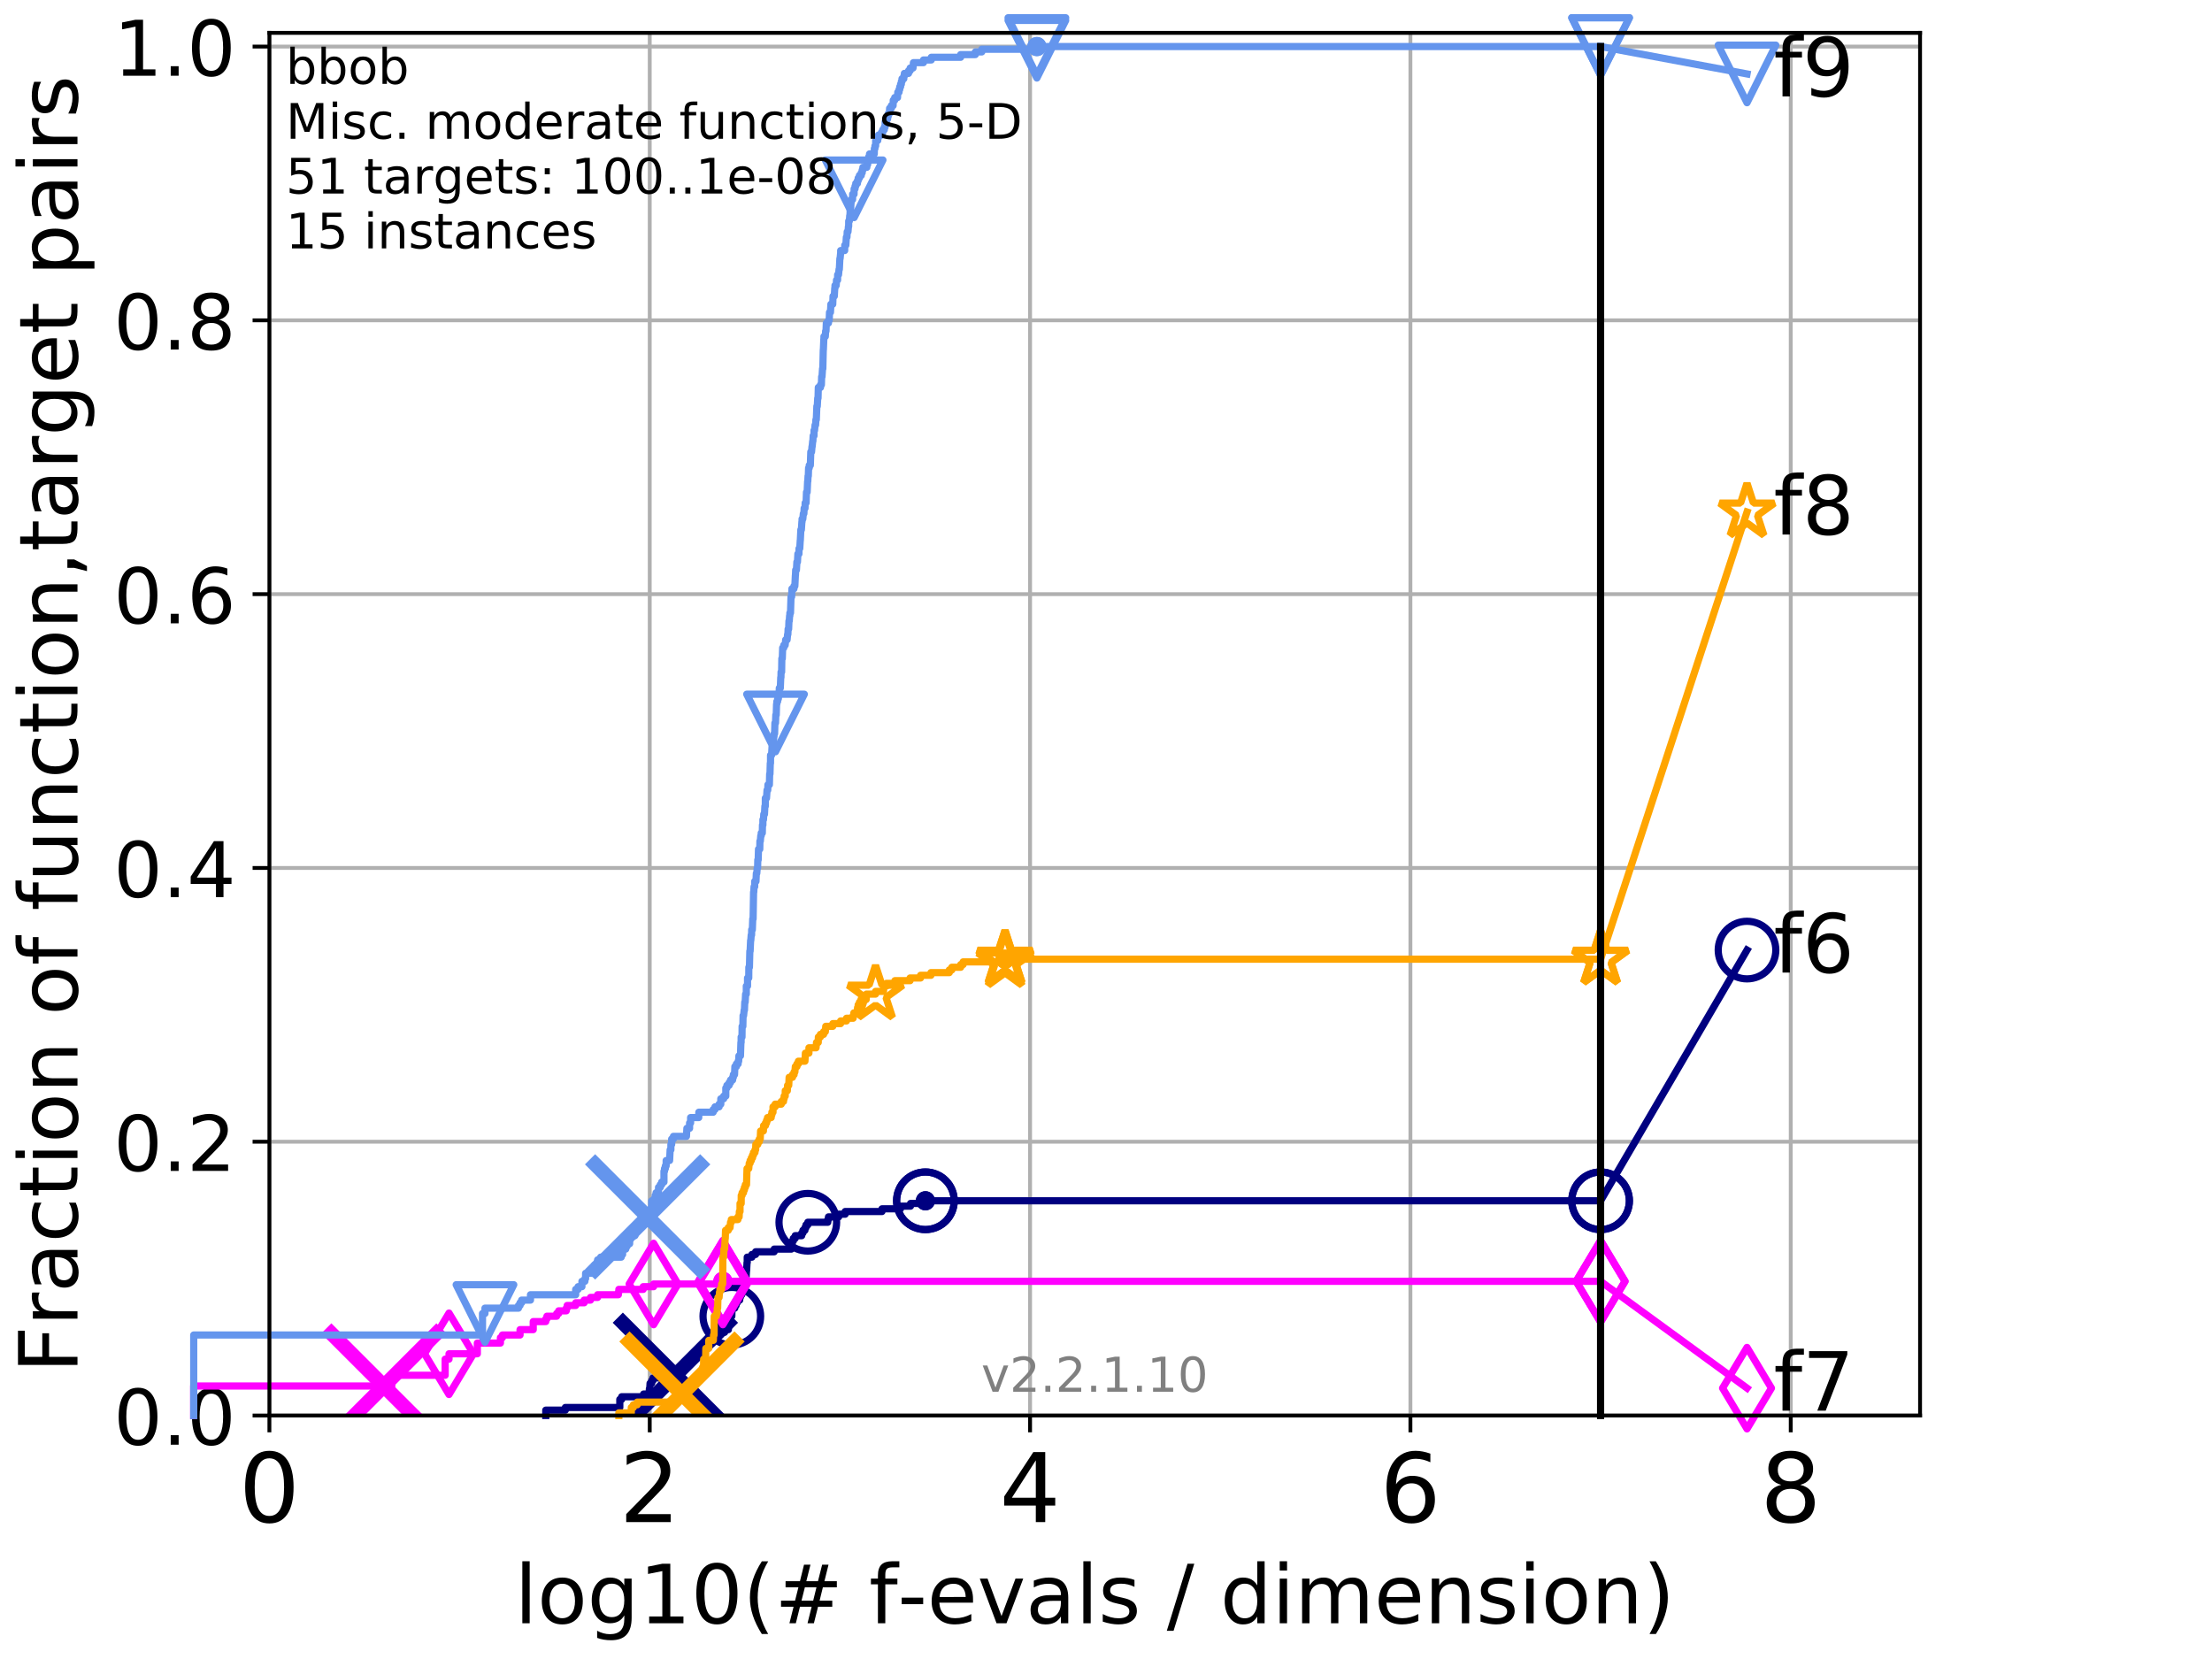 <?xml version="1.0" encoding="utf-8" standalone="no"?>
<!DOCTYPE svg PUBLIC "-//W3C//DTD SVG 1.1//EN"
  "http://www.w3.org/Graphics/SVG/1.1/DTD/svg11.dtd">
<!-- Created with matplotlib (http://matplotlib.org/) -->
<svg height="345.6pt" version="1.1" viewBox="0 0 460.8 345.6" width="460.8pt" xmlns="http://www.w3.org/2000/svg" xmlns:xlink="http://www.w3.org/1999/xlink">
 <defs>
  <style type="text/css">
*{stroke-linecap:butt;stroke-linejoin:round;}
  </style>
 </defs>
 <g id="figure_1">
  <g id="patch_1">
   <path d="M 0 345.6 
L 460.8 345.6 
L 460.8 0 
L 0 0 
z
" style="fill:#ffffff;"/>
  </g>
  <g id="axes_1">
   <g id="patch_2">
    <path d="M 56.12 294.88 
L 399.984 294.88 
L 399.984 6.845 
L 56.12 6.845 
z
" style="fill:#ffffff;"/>
   </g>
   <g id="matplotlib.axis_1">
    <g id="xtick_1">
     <g id="line2d_1">
      <path clip-path="url(#pf94f0d9cd2)" d="M 56.12 294.88 
L 56.12 6.845 
" style="fill:none;stroke:#b0b0b0;stroke-linecap:square;stroke-width:0.8;"/>
     </g>
     <g id="line2d_2">
      <defs>
       <path d="M 0 0 
L 0 3.5 
" id="mebe3a21145" style="stroke:#000000;stroke-width:0.8;"/>
      </defs>
      <g>
       <use style="stroke:#000000;stroke-width:0.8;" x="56.12" xlink:href="#mebe3a21145" y="294.88"/>
      </g>
     </g>
     <g id="text_1">
      <!-- 0 -->
      <defs>
       <path d="M 31.781 66.406 
Q 24.172 66.406 20.328 58.906 
Q 16.5 51.422 16.5 36.375 
Q 16.5 21.391 20.328 13.891 
Q 24.172 6.391 31.781 6.391 
Q 39.453 6.391 43.281 13.891 
Q 47.125 21.391 47.125 36.375 
Q 47.125 51.422 43.281 58.906 
Q 39.453 66.406 31.781 66.406 
z
M 31.781 74.219 
Q 44.047 74.219 50.516 64.516 
Q 56.984 54.828 56.984 36.375 
Q 56.984 17.969 50.516 8.266 
Q 44.047 -1.422 31.781 -1.422 
Q 19.531 -1.422 13.062 8.266 
Q 6.594 17.969 6.594 36.375 
Q 6.594 54.828 13.062 64.516 
Q 19.531 74.219 31.781 74.219 
z
" id="DejaVuSans-30"/>
      </defs>
      <g transform="translate(49.758 317.077)scale(0.2 -0.2)">
       <use xlink:href="#DejaVuSans-30"/>
      </g>
     </g>
    </g>
    <g id="xtick_2">
     <g id="line2d_3">
      <path clip-path="url(#pf94f0d9cd2)" d="M 135.351 294.88 
L 135.351 6.845 
" style="fill:none;stroke:#b0b0b0;stroke-linecap:square;stroke-width:0.8;"/>
     </g>
     <g id="line2d_4">
      <g>
       <use style="stroke:#000000;stroke-width:0.8;" x="135.351" xlink:href="#mebe3a21145" y="294.88"/>
      </g>
     </g>
     <g id="text_2">
      <!-- 2 -->
      <defs>
       <path d="M 19.188 8.297 
L 53.609 8.297 
L 53.609 0 
L 7.328 0 
L 7.328 8.297 
Q 12.938 14.109 22.625 23.891 
Q 32.328 33.688 34.812 36.531 
Q 39.547 41.844 41.422 45.531 
Q 43.312 49.219 43.312 52.781 
Q 43.312 58.594 39.234 62.25 
Q 35.156 65.922 28.609 65.922 
Q 23.969 65.922 18.812 64.312 
Q 13.672 62.703 7.812 59.422 
L 7.812 69.391 
Q 13.766 71.781 18.938 73 
Q 24.125 74.219 28.422 74.219 
Q 39.75 74.219 46.484 68.547 
Q 53.219 62.891 53.219 53.422 
Q 53.219 48.922 51.531 44.891 
Q 49.859 40.875 45.406 35.406 
Q 44.188 33.984 37.641 27.219 
Q 31.109 20.453 19.188 8.297 
z
" id="DejaVuSans-32"/>
      </defs>
      <g transform="translate(128.989 317.077)scale(0.2 -0.2)">
       <use xlink:href="#DejaVuSans-32"/>
      </g>
     </g>
    </g>
    <g id="xtick_3">
     <g id="line2d_5">
      <path clip-path="url(#pf94f0d9cd2)" d="M 214.583 294.88 
L 214.583 6.845 
" style="fill:none;stroke:#b0b0b0;stroke-linecap:square;stroke-width:0.8;"/>
     </g>
     <g id="line2d_6">
      <g>
       <use style="stroke:#000000;stroke-width:0.8;" x="214.583" xlink:href="#mebe3a21145" y="294.88"/>
      </g>
     </g>
     <g id="text_3">
      <!-- 4 -->
      <defs>
       <path d="M 37.797 64.312 
L 12.891 25.391 
L 37.797 25.391 
z
M 35.203 72.906 
L 47.609 72.906 
L 47.609 25.391 
L 58.016 25.391 
L 58.016 17.188 
L 47.609 17.188 
L 47.609 0 
L 37.797 0 
L 37.797 17.188 
L 4.891 17.188 
L 4.891 26.703 
z
" id="DejaVuSans-34"/>
      </defs>
      <g transform="translate(208.22 317.077)scale(0.2 -0.2)">
       <use xlink:href="#DejaVuSans-34"/>
      </g>
     </g>
    </g>
    <g id="xtick_4">
     <g id="line2d_7">
      <path clip-path="url(#pf94f0d9cd2)" d="M 293.814 294.88 
L 293.814 6.845 
" style="fill:none;stroke:#b0b0b0;stroke-linecap:square;stroke-width:0.8;"/>
     </g>
     <g id="line2d_8">
      <g>
       <use style="stroke:#000000;stroke-width:0.8;" x="293.814" xlink:href="#mebe3a21145" y="294.88"/>
      </g>
     </g>
     <g id="text_4">
      <!-- 6 -->
      <defs>
       <path d="M 33.016 40.375 
Q 26.375 40.375 22.484 35.828 
Q 18.609 31.297 18.609 23.391 
Q 18.609 15.531 22.484 10.953 
Q 26.375 6.391 33.016 6.391 
Q 39.656 6.391 43.531 10.953 
Q 47.406 15.531 47.406 23.391 
Q 47.406 31.297 43.531 35.828 
Q 39.656 40.375 33.016 40.375 
z
M 52.594 71.297 
L 52.594 62.312 
Q 48.875 64.062 45.094 64.984 
Q 41.312 65.922 37.594 65.922 
Q 27.828 65.922 22.672 59.328 
Q 17.531 52.734 16.797 39.406 
Q 19.672 43.656 24.016 45.922 
Q 28.375 48.188 33.594 48.188 
Q 44.578 48.188 50.953 41.516 
Q 57.328 34.859 57.328 23.391 
Q 57.328 12.156 50.688 5.359 
Q 44.047 -1.422 33.016 -1.422 
Q 20.359 -1.422 13.672 8.266 
Q 6.984 17.969 6.984 36.375 
Q 6.984 53.656 15.188 63.938 
Q 23.391 74.219 37.203 74.219 
Q 40.922 74.219 44.703 73.484 
Q 48.484 72.75 52.594 71.297 
z
" id="DejaVuSans-36"/>
      </defs>
      <g transform="translate(287.452 317.077)scale(0.2 -0.2)">
       <use xlink:href="#DejaVuSans-36"/>
      </g>
     </g>
    </g>
    <g id="xtick_5">
     <g id="line2d_9">
      <path clip-path="url(#pf94f0d9cd2)" d="M 373.045 294.88 
L 373.045 6.845 
" style="fill:none;stroke:#b0b0b0;stroke-linecap:square;stroke-width:0.8;"/>
     </g>
     <g id="line2d_10">
      <g>
       <use style="stroke:#000000;stroke-width:0.8;" x="373.045" xlink:href="#mebe3a21145" y="294.88"/>
      </g>
     </g>
     <g id="text_5">
      <!-- 8 -->
      <defs>
       <path d="M 31.781 34.625 
Q 24.75 34.625 20.719 30.859 
Q 16.703 27.094 16.703 20.516 
Q 16.703 13.922 20.719 10.156 
Q 24.75 6.391 31.781 6.391 
Q 38.812 6.391 42.859 10.172 
Q 46.922 13.969 46.922 20.516 
Q 46.922 27.094 42.891 30.859 
Q 38.875 34.625 31.781 34.625 
z
M 21.922 38.812 
Q 15.578 40.375 12.031 44.719 
Q 8.5 49.078 8.5 55.328 
Q 8.5 64.062 14.719 69.141 
Q 20.953 74.219 31.781 74.219 
Q 42.672 74.219 48.875 69.141 
Q 55.078 64.062 55.078 55.328 
Q 55.078 49.078 51.531 44.719 
Q 48 40.375 41.703 38.812 
Q 48.828 37.156 52.797 32.312 
Q 56.781 27.484 56.781 20.516 
Q 56.781 9.906 50.312 4.234 
Q 43.844 -1.422 31.781 -1.422 
Q 19.734 -1.422 13.25 4.234 
Q 6.781 9.906 6.781 20.516 
Q 6.781 27.484 10.781 32.312 
Q 14.797 37.156 21.922 38.812 
z
M 18.312 54.391 
Q 18.312 48.734 21.844 45.562 
Q 25.391 42.391 31.781 42.391 
Q 38.141 42.391 41.719 45.562 
Q 45.312 48.734 45.312 54.391 
Q 45.312 60.062 41.719 63.234 
Q 38.141 66.406 31.781 66.406 
Q 25.391 66.406 21.844 63.234 
Q 18.312 60.062 18.312 54.391 
z
" id="DejaVuSans-38"/>
      </defs>
      <g transform="translate(366.683 317.077)scale(0.2 -0.2)">
       <use xlink:href="#DejaVuSans-38"/>
      </g>
     </g>
    </g>
    <g id="text_6">
     <!-- log10(# f-evals / dimension) -->
     <defs>
      <path d="M 9.422 75.984 
L 18.406 75.984 
L 18.406 0 
L 9.422 0 
z
" id="DejaVuSans-6c"/>
      <path d="M 30.609 48.391 
Q 23.391 48.391 19.188 42.75 
Q 14.984 37.109 14.984 27.297 
Q 14.984 17.484 19.156 11.844 
Q 23.344 6.203 30.609 6.203 
Q 37.797 6.203 41.984 11.859 
Q 46.188 17.531 46.188 27.297 
Q 46.188 37.016 41.984 42.703 
Q 37.797 48.391 30.609 48.391 
z
M 30.609 56 
Q 42.328 56 49.016 48.375 
Q 55.719 40.766 55.719 27.297 
Q 55.719 13.875 49.016 6.219 
Q 42.328 -1.422 30.609 -1.422 
Q 18.844 -1.422 12.172 6.219 
Q 5.516 13.875 5.516 27.297 
Q 5.516 40.766 12.172 48.375 
Q 18.844 56 30.609 56 
z
" id="DejaVuSans-6f"/>
      <path d="M 45.406 27.984 
Q 45.406 37.75 41.375 43.109 
Q 37.359 48.484 30.078 48.484 
Q 22.859 48.484 18.828 43.109 
Q 14.797 37.75 14.797 27.984 
Q 14.797 18.266 18.828 12.891 
Q 22.859 7.516 30.078 7.516 
Q 37.359 7.516 41.375 12.891 
Q 45.406 18.266 45.406 27.984 
z
M 54.391 6.781 
Q 54.391 -7.172 48.188 -13.984 
Q 42 -20.797 29.203 -20.797 
Q 24.469 -20.797 20.266 -20.094 
Q 16.062 -19.391 12.109 -17.922 
L 12.109 -9.188 
Q 16.062 -11.328 19.922 -12.344 
Q 23.781 -13.375 27.781 -13.375 
Q 36.625 -13.375 41.016 -8.766 
Q 45.406 -4.156 45.406 5.172 
L 45.406 9.625 
Q 42.625 4.781 38.281 2.391 
Q 33.938 0 27.875 0 
Q 17.828 0 11.672 7.656 
Q 5.516 15.328 5.516 27.984 
Q 5.516 40.672 11.672 48.328 
Q 17.828 56 27.875 56 
Q 33.938 56 38.281 53.609 
Q 42.625 51.219 45.406 46.391 
L 45.406 54.688 
L 54.391 54.688 
z
" id="DejaVuSans-67"/>
      <path d="M 12.406 8.297 
L 28.516 8.297 
L 28.516 63.922 
L 10.984 60.406 
L 10.984 69.391 
L 28.422 72.906 
L 38.281 72.906 
L 38.281 8.297 
L 54.391 8.297 
L 54.391 0 
L 12.406 0 
z
" id="DejaVuSans-31"/>
      <path d="M 31 75.875 
Q 24.469 64.656 21.281 53.656 
Q 18.109 42.672 18.109 31.391 
Q 18.109 20.125 21.312 9.062 
Q 24.516 -2 31 -13.188 
L 23.188 -13.188 
Q 15.875 -1.703 12.234 9.375 
Q 8.594 20.453 8.594 31.391 
Q 8.594 42.281 12.203 53.312 
Q 15.828 64.359 23.188 75.875 
z
" id="DejaVuSans-28"/>
      <path d="M 51.125 44 
L 36.922 44 
L 32.812 27.688 
L 47.125 27.688 
z
M 43.797 71.781 
L 38.719 51.516 
L 52.984 51.516 
L 58.109 71.781 
L 65.922 71.781 
L 60.891 51.516 
L 76.125 51.516 
L 76.125 44 
L 58.984 44 
L 54.984 27.688 
L 70.516 27.688 
L 70.516 20.219 
L 53.078 20.219 
L 48 0 
L 40.188 0 
L 45.219 20.219 
L 30.906 20.219 
L 25.875 0 
L 18.016 0 
L 23.094 20.219 
L 7.719 20.219 
L 7.719 27.688 
L 24.906 27.688 
L 29 44 
L 13.281 44 
L 13.281 51.516 
L 30.906 51.516 
L 35.891 71.781 
z
" id="DejaVuSans-23"/>
      <path id="DejaVuSans-20"/>
      <path d="M 37.109 75.984 
L 37.109 68.5 
L 28.516 68.5 
Q 23.688 68.5 21.797 66.547 
Q 19.922 64.594 19.922 59.516 
L 19.922 54.688 
L 34.719 54.688 
L 34.719 47.703 
L 19.922 47.703 
L 19.922 0 
L 10.891 0 
L 10.891 47.703 
L 2.297 47.703 
L 2.297 54.688 
L 10.891 54.688 
L 10.891 58.5 
Q 10.891 67.625 15.141 71.797 
Q 19.391 75.984 28.609 75.984 
z
" id="DejaVuSans-66"/>
      <path d="M 4.891 31.391 
L 31.203 31.391 
L 31.203 23.391 
L 4.891 23.391 
z
" id="DejaVuSans-2d"/>
      <path d="M 56.203 29.594 
L 56.203 25.203 
L 14.891 25.203 
Q 15.484 15.922 20.484 11.062 
Q 25.484 6.203 34.422 6.203 
Q 39.594 6.203 44.453 7.469 
Q 49.312 8.734 54.109 11.281 
L 54.109 2.781 
Q 49.266 0.734 44.188 -0.344 
Q 39.109 -1.422 33.891 -1.422 
Q 20.797 -1.422 13.156 6.188 
Q 5.516 13.812 5.516 26.812 
Q 5.516 40.234 12.766 48.109 
Q 20.016 56 32.328 56 
Q 43.359 56 49.781 48.891 
Q 56.203 41.797 56.203 29.594 
z
M 47.219 32.234 
Q 47.125 39.594 43.094 43.984 
Q 39.062 48.391 32.422 48.391 
Q 24.906 48.391 20.391 44.141 
Q 15.875 39.891 15.188 32.172 
z
" id="DejaVuSans-65"/>
      <path d="M 2.984 54.688 
L 12.5 54.688 
L 29.594 8.797 
L 46.688 54.688 
L 56.203 54.688 
L 35.688 0 
L 23.484 0 
z
" id="DejaVuSans-76"/>
      <path d="M 34.281 27.484 
Q 23.391 27.484 19.188 25 
Q 14.984 22.516 14.984 16.5 
Q 14.984 11.719 18.141 8.906 
Q 21.297 6.109 26.703 6.109 
Q 34.188 6.109 38.703 11.406 
Q 43.219 16.703 43.219 25.484 
L 43.219 27.484 
z
M 52.203 31.203 
L 52.203 0 
L 43.219 0 
L 43.219 8.297 
Q 40.141 3.328 35.547 0.953 
Q 30.953 -1.422 24.312 -1.422 
Q 15.922 -1.422 10.953 3.297 
Q 6 8.016 6 15.922 
Q 6 25.141 12.172 29.828 
Q 18.359 34.516 30.609 34.516 
L 43.219 34.516 
L 43.219 35.406 
Q 43.219 41.609 39.141 45 
Q 35.062 48.391 27.688 48.391 
Q 23 48.391 18.547 47.266 
Q 14.109 46.141 10.016 43.891 
L 10.016 52.203 
Q 14.938 54.109 19.578 55.047 
Q 24.219 56 28.609 56 
Q 40.484 56 46.344 49.844 
Q 52.203 43.703 52.203 31.203 
z
" id="DejaVuSans-61"/>
      <path d="M 44.281 53.078 
L 44.281 44.578 
Q 40.484 46.531 36.375 47.5 
Q 32.281 48.484 27.875 48.484 
Q 21.188 48.484 17.844 46.438 
Q 14.5 44.391 14.5 40.281 
Q 14.5 37.156 16.891 35.375 
Q 19.281 33.594 26.516 31.984 
L 29.594 31.297 
Q 39.156 29.25 43.188 25.516 
Q 47.219 21.781 47.219 15.094 
Q 47.219 7.469 41.188 3.016 
Q 35.156 -1.422 24.609 -1.422 
Q 20.219 -1.422 15.453 -0.562 
Q 10.688 0.297 5.422 2 
L 5.422 11.281 
Q 10.406 8.688 15.234 7.391 
Q 20.062 6.109 24.812 6.109 
Q 31.156 6.109 34.562 8.281 
Q 37.984 10.453 37.984 14.406 
Q 37.984 18.062 35.516 20.016 
Q 33.062 21.969 24.703 23.781 
L 21.578 24.516 
Q 13.234 26.266 9.516 29.906 
Q 5.812 33.547 5.812 39.891 
Q 5.812 47.609 11.281 51.797 
Q 16.75 56 26.812 56 
Q 31.781 56 36.172 55.266 
Q 40.578 54.547 44.281 53.078 
z
" id="DejaVuSans-73"/>
      <path d="M 25.391 72.906 
L 33.688 72.906 
L 8.297 -9.281 
L 0 -9.281 
z
" id="DejaVuSans-2f"/>
      <path d="M 45.406 46.391 
L 45.406 75.984 
L 54.391 75.984 
L 54.391 0 
L 45.406 0 
L 45.406 8.203 
Q 42.578 3.328 38.25 0.953 
Q 33.938 -1.422 27.875 -1.422 
Q 17.969 -1.422 11.734 6.484 
Q 5.516 14.406 5.516 27.297 
Q 5.516 40.188 11.734 48.094 
Q 17.969 56 27.875 56 
Q 33.938 56 38.25 53.625 
Q 42.578 51.266 45.406 46.391 
z
M 14.797 27.297 
Q 14.797 17.391 18.875 11.75 
Q 22.953 6.109 30.078 6.109 
Q 37.203 6.109 41.297 11.75 
Q 45.406 17.391 45.406 27.297 
Q 45.406 37.203 41.297 42.844 
Q 37.203 48.484 30.078 48.484 
Q 22.953 48.484 18.875 42.844 
Q 14.797 37.203 14.797 27.297 
z
" id="DejaVuSans-64"/>
      <path d="M 9.422 54.688 
L 18.406 54.688 
L 18.406 0 
L 9.422 0 
z
M 9.422 75.984 
L 18.406 75.984 
L 18.406 64.594 
L 9.422 64.594 
z
" id="DejaVuSans-69"/>
      <path d="M 52 44.188 
Q 55.375 50.25 60.062 53.125 
Q 64.75 56 71.094 56 
Q 79.641 56 84.281 50.016 
Q 88.922 44.047 88.922 33.016 
L 88.922 0 
L 79.891 0 
L 79.891 32.719 
Q 79.891 40.578 77.094 44.375 
Q 74.312 48.188 68.609 48.188 
Q 61.625 48.188 57.562 43.547 
Q 53.516 38.922 53.516 30.906 
L 53.516 0 
L 44.484 0 
L 44.484 32.719 
Q 44.484 40.625 41.703 44.406 
Q 38.922 48.188 33.109 48.188 
Q 26.219 48.188 22.156 43.531 
Q 18.109 38.875 18.109 30.906 
L 18.109 0 
L 9.078 0 
L 9.078 54.688 
L 18.109 54.688 
L 18.109 46.188 
Q 21.188 51.219 25.484 53.609 
Q 29.781 56 35.688 56 
Q 41.656 56 45.828 52.969 
Q 50 49.953 52 44.188 
z
" id="DejaVuSans-6d"/>
      <path d="M 54.891 33.016 
L 54.891 0 
L 45.906 0 
L 45.906 32.719 
Q 45.906 40.484 42.875 44.328 
Q 39.844 48.188 33.797 48.188 
Q 26.516 48.188 22.312 43.547 
Q 18.109 38.922 18.109 30.906 
L 18.109 0 
L 9.078 0 
L 9.078 54.688 
L 18.109 54.688 
L 18.109 46.188 
Q 21.344 51.125 25.703 53.562 
Q 30.078 56 35.797 56 
Q 45.219 56 50.047 50.172 
Q 54.891 44.344 54.891 33.016 
z
" id="DejaVuSans-6e"/>
      <path d="M 8.016 75.875 
L 15.828 75.875 
Q 23.141 64.359 26.781 53.312 
Q 30.422 42.281 30.422 31.391 
Q 30.422 20.453 26.781 9.375 
Q 23.141 -1.703 15.828 -13.188 
L 8.016 -13.188 
Q 14.5 -2 17.703 9.062 
Q 20.906 20.125 20.906 31.391 
Q 20.906 42.672 17.703 53.656 
Q 14.5 64.656 8.016 75.875 
z
" id="DejaVuSans-29"/>
     </defs>
     <g transform="translate(107.211 338.154)scale(0.17 -0.17)">
      <use xlink:href="#DejaVuSans-6c"/>
      <use x="27.783" xlink:href="#DejaVuSans-6f"/>
      <use x="88.965" xlink:href="#DejaVuSans-67"/>
      <use x="152.441" xlink:href="#DejaVuSans-31"/>
      <use x="216.064" xlink:href="#DejaVuSans-30"/>
      <use x="279.688" xlink:href="#DejaVuSans-28"/>
      <use x="318.701" xlink:href="#DejaVuSans-23"/>
      <use x="402.49" xlink:href="#DejaVuSans-20"/>
      <use x="434.277" xlink:href="#DejaVuSans-66"/>
      <use x="469.404" xlink:href="#DejaVuSans-2d"/>
      <use x="505.488" xlink:href="#DejaVuSans-65"/>
      <use x="567.012" xlink:href="#DejaVuSans-76"/>
      <use x="626.191" xlink:href="#DejaVuSans-61"/>
      <use x="687.471" xlink:href="#DejaVuSans-6c"/>
      <use x="715.254" xlink:href="#DejaVuSans-73"/>
      <use x="767.354" xlink:href="#DejaVuSans-20"/>
      <use x="799.141" xlink:href="#DejaVuSans-2f"/>
      <use x="832.832" xlink:href="#DejaVuSans-20"/>
      <use x="864.619" xlink:href="#DejaVuSans-64"/>
      <use x="928.096" xlink:href="#DejaVuSans-69"/>
      <use x="955.879" xlink:href="#DejaVuSans-6d"/>
      <use x="1053.291" xlink:href="#DejaVuSans-65"/>
      <use x="1114.814" xlink:href="#DejaVuSans-6e"/>
      <use x="1178.193" xlink:href="#DejaVuSans-73"/>
      <use x="1230.293" xlink:href="#DejaVuSans-69"/>
      <use x="1258.076" xlink:href="#DejaVuSans-6f"/>
      <use x="1319.258" xlink:href="#DejaVuSans-6e"/>
      <use x="1382.637" xlink:href="#DejaVuSans-29"/>
     </g>
    </g>
   </g>
   <g id="matplotlib.axis_2">
    <g id="ytick_1">
     <g id="line2d_11">
      <path clip-path="url(#pf94f0d9cd2)" d="M 56.12 294.88 
L 399.984 294.88 
" style="fill:none;stroke:#b0b0b0;stroke-linecap:square;stroke-width:0.8;"/>
     </g>
     <g id="line2d_12">
      <defs>
       <path d="M 0 0 
L -3.5 0 
" id="m40876e1d00" style="stroke:#000000;stroke-width:0.8;"/>
      </defs>
      <g>
       <use style="stroke:#000000;stroke-width:0.8;" x="56.12" xlink:href="#m40876e1d00" y="294.88"/>
      </g>
     </g>
     <g id="text_7">
      <!-- 0.0 -->
      <defs>
       <path d="M 10.688 12.406 
L 21 12.406 
L 21 0 
L 10.688 0 
z
" id="DejaVuSans-2e"/>
      </defs>
      <g transform="translate(23.675 300.959)scale(0.16 -0.16)">
       <use xlink:href="#DejaVuSans-30"/>
       <use x="63.623" xlink:href="#DejaVuSans-2e"/>
       <use x="95.41" xlink:href="#DejaVuSans-30"/>
      </g>
     </g>
    </g>
    <g id="ytick_2">
     <g id="line2d_13">
      <path clip-path="url(#pf94f0d9cd2)" d="M 56.12 237.843 
L 399.984 237.843 
" style="fill:none;stroke:#b0b0b0;stroke-linecap:square;stroke-width:0.8;"/>
     </g>
     <g id="line2d_14">
      <g>
       <use style="stroke:#000000;stroke-width:0.8;" x="56.12" xlink:href="#m40876e1d00" y="237.843"/>
      </g>
     </g>
     <g id="text_8">
      <!-- 0.2 -->
      <g transform="translate(23.675 243.922)scale(0.16 -0.16)">
       <use xlink:href="#DejaVuSans-30"/>
       <use x="63.623" xlink:href="#DejaVuSans-2e"/>
       <use x="95.41" xlink:href="#DejaVuSans-32"/>
      </g>
     </g>
    </g>
    <g id="ytick_3">
     <g id="line2d_15">
      <path clip-path="url(#pf94f0d9cd2)" d="M 56.12 180.807 
L 399.984 180.807 
" style="fill:none;stroke:#b0b0b0;stroke-linecap:square;stroke-width:0.8;"/>
     </g>
     <g id="line2d_16">
      <g>
       <use style="stroke:#000000;stroke-width:0.8;" x="56.12" xlink:href="#m40876e1d00" y="180.807"/>
      </g>
     </g>
     <g id="text_9">
      <!-- 0.4 -->
      <g transform="translate(23.675 186.886)scale(0.16 -0.16)">
       <use xlink:href="#DejaVuSans-30"/>
       <use x="63.623" xlink:href="#DejaVuSans-2e"/>
       <use x="95.41" xlink:href="#DejaVuSans-34"/>
      </g>
     </g>
    </g>
    <g id="ytick_4">
     <g id="line2d_17">
      <path clip-path="url(#pf94f0d9cd2)" d="M 56.12 123.77 
L 399.984 123.77 
" style="fill:none;stroke:#b0b0b0;stroke-linecap:square;stroke-width:0.8;"/>
     </g>
     <g id="line2d_18">
      <g>
       <use style="stroke:#000000;stroke-width:0.8;" x="56.12" xlink:href="#m40876e1d00" y="123.77"/>
      </g>
     </g>
     <g id="text_10">
      <!-- 0.6 -->
      <g transform="translate(23.675 129.849)scale(0.16 -0.16)">
       <use xlink:href="#DejaVuSans-30"/>
       <use x="63.623" xlink:href="#DejaVuSans-2e"/>
       <use x="95.41" xlink:href="#DejaVuSans-36"/>
      </g>
     </g>
    </g>
    <g id="ytick_5">
     <g id="line2d_19">
      <path clip-path="url(#pf94f0d9cd2)" d="M 56.12 66.734 
L 399.984 66.734 
" style="fill:none;stroke:#b0b0b0;stroke-linecap:square;stroke-width:0.8;"/>
     </g>
     <g id="line2d_20">
      <g>
       <use style="stroke:#000000;stroke-width:0.8;" x="56.12" xlink:href="#m40876e1d00" y="66.734"/>
      </g>
     </g>
     <g id="text_11">
      <!-- 0.8 -->
      <g transform="translate(23.675 72.812)scale(0.16 -0.16)">
       <use xlink:href="#DejaVuSans-30"/>
       <use x="63.623" xlink:href="#DejaVuSans-2e"/>
       <use x="95.41" xlink:href="#DejaVuSans-38"/>
      </g>
     </g>
    </g>
    <g id="ytick_6">
     <g id="line2d_21">
      <path clip-path="url(#pf94f0d9cd2)" d="M 56.12 9.697 
L 399.984 9.697 
" style="fill:none;stroke:#b0b0b0;stroke-linecap:square;stroke-width:0.8;"/>
     </g>
     <g id="line2d_22">
      <g>
       <use style="stroke:#000000;stroke-width:0.8;" x="56.12" xlink:href="#m40876e1d00" y="9.697"/>
      </g>
     </g>
     <g id="text_12">
      <!-- 1.0 -->
      <g transform="translate(23.675 15.776)scale(0.16 -0.16)">
       <use xlink:href="#DejaVuSans-31"/>
       <use x="63.623" xlink:href="#DejaVuSans-2e"/>
       <use x="95.41" xlink:href="#DejaVuSans-30"/>
      </g>
     </g>
    </g>
    <g id="text_13">
     <!-- Fraction of function,target pairs -->
     <defs>
      <path d="M 9.812 72.906 
L 51.703 72.906 
L 51.703 64.594 
L 19.672 64.594 
L 19.672 43.109 
L 48.578 43.109 
L 48.578 34.812 
L 19.672 34.812 
L 19.672 0 
L 9.812 0 
z
" id="DejaVuSans-46"/>
      <path d="M 41.109 46.297 
Q 39.594 47.172 37.812 47.578 
Q 36.031 48 33.891 48 
Q 26.266 48 22.188 43.047 
Q 18.109 38.094 18.109 28.812 
L 18.109 0 
L 9.078 0 
L 9.078 54.688 
L 18.109 54.688 
L 18.109 46.188 
Q 20.953 51.172 25.484 53.578 
Q 30.031 56 36.531 56 
Q 37.453 56 38.578 55.875 
Q 39.703 55.766 41.062 55.516 
z
" id="DejaVuSans-72"/>
      <path d="M 48.781 52.594 
L 48.781 44.188 
Q 44.969 46.297 41.141 47.344 
Q 37.312 48.391 33.406 48.391 
Q 24.656 48.391 19.812 42.844 
Q 14.984 37.312 14.984 27.297 
Q 14.984 17.281 19.812 11.734 
Q 24.656 6.203 33.406 6.203 
Q 37.312 6.203 41.141 7.25 
Q 44.969 8.297 48.781 10.406 
L 48.781 2.094 
Q 45.016 0.344 40.984 -0.531 
Q 36.969 -1.422 32.422 -1.422 
Q 20.062 -1.422 12.781 6.344 
Q 5.516 14.109 5.516 27.297 
Q 5.516 40.672 12.859 48.328 
Q 20.219 56 33.016 56 
Q 37.156 56 41.109 55.141 
Q 45.062 54.297 48.781 52.594 
z
" id="DejaVuSans-63"/>
      <path d="M 18.312 70.219 
L 18.312 54.688 
L 36.812 54.688 
L 36.812 47.703 
L 18.312 47.703 
L 18.312 18.016 
Q 18.312 11.328 20.141 9.422 
Q 21.969 7.516 27.594 7.516 
L 36.812 7.516 
L 36.812 0 
L 27.594 0 
Q 17.188 0 13.234 3.875 
Q 9.281 7.766 9.281 18.016 
L 9.281 47.703 
L 2.688 47.703 
L 2.688 54.688 
L 9.281 54.688 
L 9.281 70.219 
z
" id="DejaVuSans-74"/>
      <path d="M 8.5 21.578 
L 8.5 54.688 
L 17.484 54.688 
L 17.484 21.922 
Q 17.484 14.156 20.5 10.266 
Q 23.531 6.391 29.594 6.391 
Q 36.859 6.391 41.078 11.031 
Q 45.312 15.672 45.312 23.688 
L 45.312 54.688 
L 54.297 54.688 
L 54.297 0 
L 45.312 0 
L 45.312 8.406 
Q 42.047 3.422 37.719 1 
Q 33.406 -1.422 27.688 -1.422 
Q 18.266 -1.422 13.375 4.438 
Q 8.5 10.297 8.5 21.578 
z
M 31.109 56 
z
" id="DejaVuSans-75"/>
      <path d="M 11.719 12.406 
L 22.016 12.406 
L 22.016 4 
L 14.016 -11.625 
L 7.719 -11.625 
L 11.719 4 
z
" id="DejaVuSans-2c"/>
      <path d="M 18.109 8.203 
L 18.109 -20.797 
L 9.078 -20.797 
L 9.078 54.688 
L 18.109 54.688 
L 18.109 46.391 
Q 20.953 51.266 25.266 53.625 
Q 29.594 56 35.594 56 
Q 45.562 56 51.781 48.094 
Q 58.016 40.188 58.016 27.297 
Q 58.016 14.406 51.781 6.484 
Q 45.562 -1.422 35.594 -1.422 
Q 29.594 -1.422 25.266 0.953 
Q 20.953 3.328 18.109 8.203 
z
M 48.688 27.297 
Q 48.688 37.203 44.609 42.844 
Q 40.531 48.484 33.406 48.484 
Q 26.266 48.484 22.188 42.844 
Q 18.109 37.203 18.109 27.297 
Q 18.109 17.391 22.188 11.75 
Q 26.266 6.109 33.406 6.109 
Q 40.531 6.109 44.609 11.75 
Q 48.688 17.391 48.688 27.297 
z
" id="DejaVuSans-70"/>
     </defs>
     <g transform="translate(16.14 286.002)rotate(-90)scale(0.17 -0.17)">
      <use xlink:href="#DejaVuSans-46"/>
      <use x="57.41" xlink:href="#DejaVuSans-72"/>
      <use x="98.523" xlink:href="#DejaVuSans-61"/>
      <use x="159.803" xlink:href="#DejaVuSans-63"/>
      <use x="214.783" xlink:href="#DejaVuSans-74"/>
      <use x="253.992" xlink:href="#DejaVuSans-69"/>
      <use x="281.775" xlink:href="#DejaVuSans-6f"/>
      <use x="342.957" xlink:href="#DejaVuSans-6e"/>
      <use x="406.336" xlink:href="#DejaVuSans-20"/>
      <use x="438.123" xlink:href="#DejaVuSans-6f"/>
      <use x="499.305" xlink:href="#DejaVuSans-66"/>
      <use x="534.51" xlink:href="#DejaVuSans-20"/>
      <use x="566.297" xlink:href="#DejaVuSans-66"/>
      <use x="601.502" xlink:href="#DejaVuSans-75"/>
      <use x="664.881" xlink:href="#DejaVuSans-6e"/>
      <use x="728.26" xlink:href="#DejaVuSans-63"/>
      <use x="783.24" xlink:href="#DejaVuSans-74"/>
      <use x="822.449" xlink:href="#DejaVuSans-69"/>
      <use x="850.232" xlink:href="#DejaVuSans-6f"/>
      <use x="911.414" xlink:href="#DejaVuSans-6e"/>
      <use x="974.793" xlink:href="#DejaVuSans-2c"/>
      <use x="1006.58" xlink:href="#DejaVuSans-74"/>
      <use x="1045.789" xlink:href="#DejaVuSans-61"/>
      <use x="1107.068" xlink:href="#DejaVuSans-72"/>
      <use x="1148.166" xlink:href="#DejaVuSans-67"/>
      <use x="1211.643" xlink:href="#DejaVuSans-65"/>
      <use x="1273.166" xlink:href="#DejaVuSans-74"/>
      <use x="1312.375" xlink:href="#DejaVuSans-20"/>
      <use x="1344.162" xlink:href="#DejaVuSans-70"/>
      <use x="1407.639" xlink:href="#DejaVuSans-61"/>
      <use x="1468.918" xlink:href="#DejaVuSans-69"/>
      <use x="1496.701" xlink:href="#DejaVuSans-72"/>
      <use x="1537.814" xlink:href="#DejaVuSans-73"/>
     </g>
    </g>
   </g>
   <g id="line2d_23">
    <defs>
     <path d="M 0 1.5 
C 0.398 1.5 0.779 1.342 1.061 1.061 
C 1.342 0.779 1.5 0.398 1.5 0 
C 1.5 -0.398 1.342 -0.779 1.061 -1.061 
C 0.779 -1.342 0.398 -1.5 0 -1.5 
C -0.398 -1.5 -0.779 -1.342 -1.061 -1.061 
C -1.342 -0.779 -1.5 -0.398 -1.5 0 
C -1.5 0.398 -1.342 0.779 -1.061 1.061 
C -0.779 1.342 -0.398 1.5 0 1.5 
z
" id="m612a44721c" style="stroke:#000080;"/>
    </defs>
    <g>
     <use style="fill:#000080;stroke:#000080;" x="192.781" xlink:href="#m612a44721c" y="250.145"/>
     <use style="fill:#000080;stroke:#000080;" x="192.781" xlink:href="#m612a44721c" y="250.145"/>
    </g>
   </g>
   <g id="line2d_24">
    <path d="M 113.694 294.88 
L 113.694 293.762 
L 117.774 293.762 
L 117.774 293.202 
L 129.116 293.202 
L 129.116 291.525 
L 129.507 291.525 
L 129.507 290.966 
L 134.066 290.966 
L 134.066 290.407 
L 135.213 290.407 
L 135.282 289.288 
L 135.351 289.288 
L 135.42 288.17 
L 135.759 288.17 
L 135.759 287.611 
L 136.026 287.611 
L 136.026 287.051 
L 138.373 287.051 
L 138.373 286.492 
L 140.992 286.492 
L 140.992 285.933 
L 141.768 285.933 
L 141.768 285.374 
L 142.646 285.374 
L 142.646 284.256 
L 143.308 284.256 
L 143.308 283.696 
L 144.03 283.696 
L 144.03 282.578 
L 144.722 282.578 
L 144.722 282.019 
L 145.692 282.019 
L 145.73 280.9 
L 147.069 280.9 
L 147.069 280.341 
L 147.482 280.341 
L 147.482 279.782 
L 148.441 279.782 
L 148.441 279.223 
L 149.349 279.223 
L 149.38 278.105 
L 150.037 278.105 
L 150.037 277.545 
L 150.95 277.545 
L 150.95 276.986 
L 151.738 276.986 
L 151.764 275.309 
L 151.87 275.309 
L 151.87 274.749 
L 152.157 274.749 
L 152.157 274.19 
L 152.453 274.19 
L 152.491 272.513 
L 153.066 272.513 
L 153.066 271.954 
L 153.334 271.954 
L 153.334 271.394 
L 153.574 271.394 
L 153.574 270.835 
L 154.091 270.835 
L 154.091 270.276 
L 154.23 270.276 
L 154.23 269.717 
L 154.526 269.717 
L 154.616 268.598 
L 154.683 268.598 
L 154.75 267.48 
L 155.114 267.48 
L 155.114 266.921 
L 155.277 266.921 
L 155.277 266.362 
L 155.406 266.362 
L 155.513 264.684 
L 155.534 264.684 
L 155.619 263.007 
L 155.662 263.007 
L 155.662 261.888 
L 156.637 261.888 
L 156.637 261.329 
L 157.409 261.329 
L 157.409 260.77 
L 161.275 260.77 
L 161.275 260.211 
L 164.843 260.211 
L 164.843 259.652 
L 164.997 259.652 
L 165.028 258.533 
L 165.26 258.533 
L 165.26 257.974 
L 165.654 257.974 
L 165.654 257.415 
L 167.012 257.415 
L 167.012 256.856 
L 167.267 256.856 
L 167.267 256.296 
L 167.682 256.296 
L 167.682 255.737 
L 167.896 255.737 
L 167.896 255.178 
L 168.281 255.178 
L 168.281 254.619 
L 172.44 254.619 
L 172.44 254.06 
L 172.583 254.06 
L 172.583 253.501 
L 174.714 253.501 
L 174.714 252.941 
L 176.067 252.941 
L 176.067 252.382 
L 183.734 252.382 
L 183.734 251.823 
L 187.584 251.823 
L 187.584 251.264 
L 189.677 251.264 
L 189.677 250.705 
L 192.781 250.705 
L 192.781 250.145 
L 333.43 250.145 
L 333.43 250.145 
" style="fill:none;stroke:#000080;stroke-linecap:square;stroke-width:1.5;"/>
   </g>
   <g id="line2d_25">
    <defs>
     <path d="M 0 6 
C 1.591 6 3.117 5.368 4.243 4.243 
C 5.368 3.117 6 1.591 6 0 
C 6 -1.591 5.368 -3.117 4.243 -4.243 
C 3.117 -5.368 1.591 -6 0 -6 
C -1.591 -6 -3.117 -5.368 -4.243 -4.243 
C -5.368 -3.117 -6 -1.591 -6 0 
C -6 1.591 -5.368 3.117 -4.243 4.243 
C -3.117 5.368 -1.591 6 0 6 
z
" id="mf5ef20ff86" style="stroke:#000080;stroke-width:1.5;"/>
    </defs>
    <g>
     <use style="fill-opacity:0;stroke:#000080;stroke-width:1.5;" x="152.453" xlink:href="#mf5ef20ff86" y="274.19"/>
     <use style="fill-opacity:0;stroke:#000080;stroke-width:1.5;" x="168.281" xlink:href="#mf5ef20ff86" y="254.619"/>
     <use style="fill-opacity:0;stroke:#000080;stroke-width:1.5;" x="192.781" xlink:href="#mf5ef20ff86" y="250.145"/>
     <use style="fill-opacity:0;stroke:#000080;stroke-width:1.5;" x="192.781" xlink:href="#mf5ef20ff86" y="250.145"/>
     <use style="fill-opacity:0;stroke:#000080;stroke-width:1.5;" x="333.43" xlink:href="#mf5ef20ff86" y="250.145"/>
    </g>
   </g>
   <g id="line2d_26">
    <path style="fill:none;stroke:#000080;stroke-linecap:square;stroke-width:1.5;"/>
    <g/>
   </g>
   <g id="line2d_27">
    <path clip-path="url(#pf94f0d9cd2)" d="M 140.692 286.492 
" style="fill:none;stroke:#000080;stroke-linecap:square;stroke-width:1.5;"/>
    <defs>
     <path d="M -12 12 
L 12 -12 
M -12 -12 
L 12 12 
" id="m98d8f5fe36" style="stroke:#000080;stroke-width:3;"/>
    </defs>
    <g clip-path="url(#pf94f0d9cd2)">
     <use style="fill:#000080;stroke:#000080;stroke-width:3;" x="140.692" xlink:href="#m98d8f5fe36" y="286.492"/>
    </g>
   </g>
   <g id="line2d_28">
    <defs>
     <path d="M 0 1.5 
C 0.398 1.5 0.779 1.342 1.061 1.061 
C 1.342 0.779 1.5 0.398 1.5 0 
C 1.5 -0.398 1.342 -0.779 1.061 -1.061 
C 0.779 -1.342 0.398 -1.5 0 -1.5 
C -0.398 -1.5 -0.779 -1.342 -1.061 -1.061 
C -1.342 -0.779 -1.5 -0.398 -1.5 0 
C -1.5 0.398 -1.342 0.779 -1.061 1.061 
C -0.779 1.342 -0.398 1.5 0 1.5 
z
" id="m68408ad243" style="stroke:#ff00ff;"/>
    </defs>
    <g>
     <use style="fill:#ff00ff;stroke:#ff00ff;" x="150.585" xlink:href="#m68408ad243" y="266.921"/>
     <use style="fill:#ff00ff;stroke:#ff00ff;" x="150.585" xlink:href="#m68408ad243" y="266.921"/>
    </g>
   </g>
   <g id="line2d_29">
    <path d="M 40.355 294.88 
L 40.355 288.729 
L 81.611 288.729 
L 81.611 286.492 
L 92.736 286.492 
L 92.736 283.137 
L 93.536 283.137 
L 93.536 282.019 
L 99.437 282.019 
L 99.437 279.782 
L 104.247 279.782 
L 104.247 278.664 
L 104.661 278.664 
L 104.661 278.105 
L 108.336 278.105 
L 108.336 276.986 
L 111.082 276.986 
L 111.082 275.309 
L 113.694 275.309 
L 113.694 274.749 
L 113.935 274.749 
L 113.935 274.19 
L 115.961 274.19 
L 115.961 273.631 
L 116.381 273.631 
L 116.381 273.072 
L 117.964 273.072 
L 117.964 272.513 
L 118.152 272.513 
L 118.152 271.954 
L 119.927 271.954 
L 119.927 271.394 
L 121.689 271.394 
L 121.689 270.835 
L 123.008 270.835 
L 123.008 270.276 
L 124.493 270.276 
L 124.493 269.717 
L 128.817 269.717 
L 128.817 269.158 
L 128.917 269.158 
L 128.917 268.598 
L 133.991 268.598 
L 133.991 268.039 
L 136.158 268.039 
L 136.158 267.48 
L 150.585 267.48 
L 150.585 266.921 
L 333.43 266.921 
" style="fill:none;stroke:#ff00ff;stroke-linecap:square;stroke-width:1.5;"/>
   </g>
   <g id="line2d_30">
    <defs>
     <path d="M -0 8.485 
L 5.091 0 
L 0 -8.485 
L -5.091 -0 
z
" id="m4ffad3f047" style="stroke:#ff00ff;stroke-linejoin:miter;stroke-width:1.5;"/>
    </defs>
    <g>
     <use style="fill-opacity:0;stroke:#ff00ff;stroke-linejoin:miter;stroke-width:1.5;" x="93.536" xlink:href="#m4ffad3f047" y="282.019"/>
     <use style="fill-opacity:0;stroke:#ff00ff;stroke-linejoin:miter;stroke-width:1.5;" x="136.158" xlink:href="#m4ffad3f047" y="267.48"/>
     <use style="fill-opacity:0;stroke:#ff00ff;stroke-linejoin:miter;stroke-width:1.5;" x="150.585" xlink:href="#m4ffad3f047" y="267.48"/>
     <use style="fill-opacity:0;stroke:#ff00ff;stroke-linejoin:miter;stroke-width:1.5;" x="150.585" xlink:href="#m4ffad3f047" y="266.921"/>
     <use style="fill-opacity:0;stroke:#ff00ff;stroke-linejoin:miter;stroke-width:1.5;" x="150.585" xlink:href="#m4ffad3f047" y="266.921"/>
     <use style="fill-opacity:0;stroke:#ff00ff;stroke-linejoin:miter;stroke-width:1.5;" x="333.43" xlink:href="#m4ffad3f047" y="266.921"/>
    </g>
   </g>
   <g id="line2d_31">
    <path style="fill:none;stroke:#ff00ff;stroke-linecap:square;stroke-width:1.5;"/>
    <g/>
   </g>
   <g id="line2d_32">
    <path clip-path="url(#pf94f0d9cd2)" d="M 79.971 288.729 
" style="fill:none;stroke:#ff00ff;stroke-linecap:square;stroke-width:1.5;"/>
    <defs>
     <path d="M -12 12 
L 12 -12 
M -12 -12 
L 12 12 
" id="m15dc7f2cbc" style="stroke:#ff00ff;stroke-width:3;"/>
    </defs>
    <g clip-path="url(#pf94f0d9cd2)">
     <use style="fill:#ff00ff;stroke:#ff00ff;stroke-width:3;" x="79.971" xlink:href="#m15dc7f2cbc" y="288.729"/>
    </g>
   </g>
   <g id="line2d_33">
    <defs>
     <path d="M 0 1.5 
C 0.398 1.5 0.779 1.342 1.061 1.061 
C 1.342 0.779 1.5 0.398 1.5 0 
C 1.5 -0.398 1.342 -0.779 1.061 -1.061 
C 0.779 -1.342 0.398 -1.5 0 -1.5 
C -0.398 -1.5 -0.779 -1.342 -1.061 -1.061 
C -1.342 -0.779 -1.5 -0.398 -1.5 0 
C -1.5 0.398 -1.342 0.779 -1.061 1.061 
C -0.779 1.342 -0.398 1.5 0 1.5 
z
" id="m6d3f2e8596" style="stroke:#ffa500;"/>
    </defs>
    <g>
     <use style="fill:#ffa500;stroke:#ffa500;" x="209.367" xlink:href="#m6d3f2e8596" y="199.819"/>
     <use style="fill:#ffa500;stroke:#ffa500;" x="209.367" xlink:href="#m6d3f2e8596" y="199.819"/>
    </g>
   </g>
   <g id="line2d_34">
    <path d="M 128.917 294.88 
L 128.917 294.321 
L 131.512 294.321 
L 131.512 293.202 
L 131.937 293.202 
L 131.937 292.643 
L 132.756 292.643 
L 132.756 292.084 
L 140.387 292.084 
L 140.387 291.525 
L 141.625 291.525 
L 141.625 290.407 
L 143.046 290.407 
L 143.046 289.847 
L 143.566 289.847 
L 143.566 289.288 
L 144.03 289.288 
L 144.03 288.729 
L 144.602 288.729 
L 144.602 288.17 
L 145.117 288.17 
L 145.117 287.611 
L 145.805 287.611 
L 145.805 287.051 
L 146.102 287.051 
L 146.102 286.492 
L 146.322 286.492 
L 146.358 284.815 
L 146.575 284.815 
L 146.575 283.137 
L 146.999 283.137 
L 147.034 280.9 
L 147.651 280.9 
L 147.651 279.223 
L 148.601 279.223 
L 148.649 278.105 
L 148.76 278.105 
L 148.791 274.19 
L 149.227 274.19 
L 149.227 273.631 
L 149.38 273.631 
L 149.41 272.513 
L 149.501 272.513 
L 149.561 270.276 
L 149.801 270.276 
L 149.89 269.158 
L 149.978 269.158 
L 149.978 268.598 
L 150.313 268.598 
L 150.327 267.48 
L 150.556 267.48 
L 150.585 261.888 
L 150.754 261.888 
L 150.81 260.211 
L 150.95 260.211 
L 151.061 257.974 
L 151.088 257.974 
L 151.144 256.296 
L 151.711 256.296 
L 151.711 255.737 
L 152.08 255.737 
L 152.183 254.619 
L 152.338 254.619 
L 152.338 254.06 
L 153.717 254.06 
L 153.717 253.501 
L 153.975 253.501 
L 154.022 252.382 
L 154.161 252.382 
L 154.161 250.705 
L 154.401 250.705 
L 154.413 249.027 
L 154.594 249.027 
L 154.594 248.468 
L 154.883 248.468 
L 154.883 247.909 
L 155.07 247.909 
L 155.07 247.35 
L 155.266 247.35 
L 155.266 246.79 
L 155.513 246.79 
L 155.619 243.435 
L 155.976 243.435 
L 156.079 242.317 
L 156.264 242.317 
L 156.264 241.758 
L 156.517 241.758 
L 156.517 241.199 
L 156.767 241.199 
L 156.767 240.639 
L 156.964 240.639 
L 156.964 240.08 
L 157.275 240.08 
L 157.275 239.521 
L 157.418 239.521 
L 157.447 238.403 
L 157.861 238.403 
L 157.861 237.843 
L 158.174 237.843 
L 158.174 237.284 
L 158.365 237.284 
L 158.446 235.607 
L 159.029 235.607 
L 159.073 234.488 
L 159.459 234.488 
L 159.459 233.929 
L 159.694 233.929 
L 159.694 233.37 
L 159.894 233.37 
L 159.894 232.811 
L 160.653 232.811 
L 160.653 232.252 
L 160.795 232.252 
L 160.795 231.692 
L 161.029 231.692 
L 161.029 230.574 
L 161.479 230.574 
L 161.479 230.015 
L 162.757 230.015 
L 162.757 229.456 
L 163.22 229.456 
L 163.22 228.896 
L 163.348 228.896 
L 163.348 228.337 
L 163.577 228.337 
L 163.583 227.219 
L 164.018 227.219 
L 164.07 226.101 
L 164.308 226.101 
L 164.391 224.423 
L 165.095 224.423 
L 165.095 223.864 
L 165.422 223.864 
L 165.422 223.305 
L 165.589 223.305 
L 165.684 222.186 
L 166.017 222.186 
L 166.017 221.627 
L 166.315 221.627 
L 166.315 221.068 
L 167.687 221.068 
L 167.776 219.39 
L 168.513 219.39 
L 168.518 218.272 
L 169.999 218.272 
L 170.095 217.154 
L 170.457 217.154 
L 170.479 216.035 
L 170.898 216.035 
L 170.898 215.476 
L 171.574 215.476 
L 171.574 214.917 
L 171.934 214.917 
L 172.02 213.799 
L 173.495 213.799 
L 173.495 213.239 
L 175.114 213.239 
L 175.114 212.68 
L 176.336 212.68 
L 176.336 212.121 
L 177.724 212.121 
L 177.724 211.562 
L 177.87 211.562 
L 177.87 211.003 
L 178.559 211.003 
L 178.651 209.884 
L 178.773 209.884 
L 178.773 209.325 
L 179.039 209.325 
L 179.039 208.766 
L 179.359 208.766 
L 179.359 208.207 
L 180.446 208.207 
L 180.488 207.088 
L 182.391 207.088 
L 182.391 206.529 
L 184.05 206.529 
L 184.117 205.411 
L 184.646 205.411 
L 184.646 204.852 
L 186.422 204.852 
L 186.422 204.292 
L 189.58 204.292 
L 189.58 203.733 
L 191.768 203.733 
L 191.768 203.174 
L 193.933 203.174 
L 193.933 202.615 
L 197.757 202.615 
L 197.757 202.056 
L 198.282 202.056 
L 198.282 201.497 
L 200.13 201.497 
L 200.13 200.937 
L 200.635 200.937 
L 200.635 200.378 
L 209.367 200.378 
L 209.367 199.819 
L 333.43 199.819 
L 333.43 199.819 
" style="fill:none;stroke:#ffa500;stroke-linecap:square;stroke-width:1.5;"/>
   </g>
   <g id="line2d_35">
    <defs>
     <path d="M 0 -6 
L -1.347 -1.854 
L -5.706 -1.854 
L -2.18 0.708 
L -3.527 4.854 
L -0 2.292 
L 3.527 4.854 
L 2.18 0.708 
L 5.706 -1.854 
L 1.347 -1.854 
z
" id="m29f1c893cb" style="stroke:#ffa500;stroke-linejoin:bevel;stroke-width:1.5;"/>
    </defs>
    <g>
     <use style="fill-opacity:0;stroke:#ffa500;stroke-linejoin:bevel;stroke-width:1.5;" x="182.391" xlink:href="#m29f1c893cb" y="207.088"/>
     <use style="fill-opacity:0;stroke:#ffa500;stroke-linejoin:bevel;stroke-width:1.5;" x="209.367" xlink:href="#m29f1c893cb" y="200.378"/>
     <use style="fill-opacity:0;stroke:#ffa500;stroke-linejoin:bevel;stroke-width:1.5;" x="209.367" xlink:href="#m29f1c893cb" y="199.819"/>
     <use style="fill-opacity:0;stroke:#ffa500;stroke-linejoin:bevel;stroke-width:1.5;" x="209.367" xlink:href="#m29f1c893cb" y="199.819"/>
     <use style="fill-opacity:0;stroke:#ffa500;stroke-linejoin:bevel;stroke-width:1.5;" x="333.43" xlink:href="#m29f1c893cb" y="199.819"/>
    </g>
   </g>
   <g id="line2d_36">
    <path style="fill:none;stroke:#ffa500;stroke-linecap:square;stroke-width:1.5;"/>
    <g/>
   </g>
   <g id="line2d_37">
    <path clip-path="url(#pf94f0d9cd2)" d="M 142.073 290.407 
" style="fill:none;stroke:#ffa500;stroke-linecap:square;stroke-width:1.5;"/>
    <defs>
     <path d="M -12 12 
L 12 -12 
M -12 -12 
L 12 12 
" id="m89db988fa0" style="stroke:#ffa500;stroke-width:3;"/>
    </defs>
    <g clip-path="url(#pf94f0d9cd2)">
     <use style="fill:#ffa500;stroke:#ffa500;stroke-width:3;" x="142.073" xlink:href="#m89db988fa0" y="290.407"/>
    </g>
   </g>
   <g id="line2d_38">
    <defs>
     <path d="M 0 1.5 
C 0.398 1.5 0.779 1.342 1.061 1.061 
C 1.342 0.779 1.5 0.398 1.5 0 
C 1.5 -0.398 1.342 -0.779 1.061 -1.061 
C 0.779 -1.342 0.398 -1.5 0 -1.5 
C -0.398 -1.5 -0.779 -1.342 -1.061 -1.061 
C -1.342 -0.779 -1.5 -0.398 -1.5 0 
C -1.5 0.398 -1.342 0.779 -1.061 1.061 
C -0.779 1.342 -0.398 1.5 0 1.5 
z
" id="m4038ef4ac5" style="stroke:#6495ed;"/>
    </defs>
    <g>
     <use style="fill:#6495ed;stroke:#6495ed;" x="216.002" xlink:href="#m4038ef4ac5" y="9.697"/>
     <use style="fill:#6495ed;stroke:#6495ed;" x="216.002" xlink:href="#m4038ef4ac5" y="9.697"/>
    </g>
   </g>
   <g id="line2d_39">
    <path d="M 40.355 294.88 
L 40.355 278.105 
L 99.983 278.105 
L 99.983 277.545 
L 100.512 277.545 
L 100.512 273.631 
L 101.026 273.631 
L 101.026 272.513 
L 108.002 272.513 
L 108.002 271.954 
L 108.336 271.954 
L 108.336 271.394 
L 108.664 271.394 
L 108.664 270.835 
L 110.509 270.835 
L 110.509 269.717 
L 119.927 269.717 
L 119.927 268.598 
L 120.426 268.598 
L 120.426 268.039 
L 121.226 268.039 
L 121.226 266.921 
L 121.841 266.921 
L 121.841 266.362 
L 121.991 266.362 
L 121.991 265.243 
L 123.563 265.243 
L 123.563 264.684 
L 123.834 264.684 
L 123.834 263.566 
L 124.493 263.566 
L 124.493 262.447 
L 125.128 262.447 
L 125.128 261.888 
L 129.41 261.888 
L 129.41 261.329 
L 129.699 261.329 
L 129.699 260.211 
L 130.356 260.211 
L 130.356 259.652 
L 130.63 259.652 
L 130.63 259.092 
L 131.165 259.092 
L 131.165 257.415 
L 132.269 257.415 
L 132.269 256.296 
L 132.916 256.296 
L 132.916 255.737 
L 133.308 255.737 
L 133.385 254.06 
L 133.615 254.06 
L 133.615 253.501 
L 134.933 253.501 
L 134.933 252.941 
L 135.759 252.941 
L 135.759 250.145 
L 136.354 250.145 
L 136.354 249.586 
L 136.483 249.586 
L 136.483 249.027 
L 136.675 249.027 
L 136.675 248.468 
L 137.178 248.468 
L 137.178 247.35 
L 137.545 247.35 
L 137.545 246.79 
L 137.845 246.79 
L 137.845 246.231 
L 138.315 246.231 
L 138.315 243.994 
L 138.431 243.994 
L 138.431 243.435 
L 138.602 243.435 
L 138.602 242.876 
L 138.773 242.876 
L 138.773 241.758 
L 139.491 241.758 
L 139.599 239.521 
L 139.759 239.521 
L 139.759 238.403 
L 139.918 238.403 
L 139.918 237.284 
L 140.284 237.284 
L 140.284 236.725 
L 143.002 236.725 
L 143.09 235.048 
L 143.651 235.048 
L 143.651 233.929 
L 143.863 233.929 
L 143.863 232.811 
L 145.559 232.811 
L 145.578 231.692 
L 148.569 231.692 
L 148.569 231.133 
L 148.948 231.133 
L 148.948 230.574 
L 149.801 230.574 
L 149.801 230.015 
L 150.154 230.015 
L 150.154 228.896 
L 150.754 228.896 
L 150.754 228.337 
L 151.198 228.337 
L 151.198 226.66 
L 151.43 226.66 
L 151.43 226.101 
L 151.883 226.101 
L 151.883 225.541 
L 152.183 225.541 
L 152.183 224.982 
L 152.618 224.982 
L 152.618 224.423 
L 152.768 224.423 
L 152.768 223.864 
L 153.017 223.864 
L 153.09 222.186 
L 153.407 222.186 
L 153.407 221.627 
L 153.764 221.627 
L 153.764 221.068 
L 153.882 221.068 
L 153.929 219.95 
L 154.253 219.95 
L 154.344 217.154 
L 154.39 217.154 
L 154.39 216.035 
L 154.571 216.035 
L 154.594 213.799 
L 154.75 213.799 
L 154.795 211.562 
L 154.906 211.562 
L 155.016 210.443 
L 155.081 210.443 
L 155.147 208.766 
L 155.234 208.766 
L 155.32 207.088 
L 155.47 207.088 
L 155.47 205.411 
L 155.725 205.411 
L 155.725 203.733 
L 155.976 203.733 
L 155.997 201.497 
L 156.12 201.497 
L 156.203 198.141 
L 156.264 198.141 
L 156.366 195.905 
L 156.406 195.905 
L 156.487 194.786 
L 156.567 194.786 
L 156.587 193.668 
L 156.727 193.668 
L 156.806 191.431 
L 156.885 191.431 
L 156.983 185.839 
L 157.023 185.839 
L 157.081 184.721 
L 157.217 184.721 
L 157.217 183.603 
L 157.485 183.603 
L 157.561 181.925 
L 157.655 181.925 
L 157.74 180.807 
L 157.824 180.807 
L 157.861 179.129 
L 157.945 179.129 
L 158.009 176.893 
L 158.275 176.893 
L 158.302 175.215 
L 158.392 175.215 
L 158.482 174.097 
L 158.572 174.097 
L 158.572 173.537 
L 158.802 173.537 
L 158.837 171.86 
L 158.925 171.86 
L 158.925 170.742 
L 159.047 170.742 
L 159.107 169.623 
L 159.254 169.623 
L 159.339 167.946 
L 159.425 167.946 
L 159.433 166.268 
L 159.677 166.268 
L 159.786 164.591 
L 159.935 164.591 
L 159.976 163.472 
L 160.278 163.472 
L 160.334 161.235 
L 160.399 161.235 
L 160.463 158.999 
L 160.511 158.999 
L 160.518 157.321 
L 160.732 157.321 
L 160.826 155.644 
L 160.975 155.644 
L 160.975 155.084 
L 161.129 155.084 
L 161.175 153.407 
L 161.244 153.407 
L 161.244 152.848 
L 161.366 152.848 
L 161.426 150.611 
L 161.554 150.611 
L 161.614 148.933 
L 161.704 148.933 
L 161.771 146.697 
L 161.823 146.697 
L 161.823 146.138 
L 161.992 146.138 
L 161.992 145.578 
L 162.145 145.578 
L 162.253 144.46 
L 162.318 144.46 
L 162.339 143.342 
L 162.553 143.342 
L 162.645 141.105 
L 162.687 141.105 
L 162.708 139.987 
L 162.827 139.987 
L 162.869 137.191 
L 162.966 137.191 
L 163.042 134.954 
L 163.274 134.954 
L 163.274 134.395 
L 163.563 134.395 
L 163.67 133.276 
L 163.966 133.276 
L 164.07 132.158 
L 164.128 132.158 
L 164.18 131.04 
L 164.289 131.04 
L 164.353 129.362 
L 164.417 129.362 
L 164.493 128.244 
L 164.543 128.244 
L 164.543 127.685 
L 164.675 127.685 
L 164.781 124.329 
L 164.911 124.329 
L 164.973 122.652 
L 165.392 122.652 
L 165.392 122.093 
L 165.583 122.093 
L 165.69 119.856 
L 165.707 119.856 
L 165.754 118.738 
L 165.912 118.738 
L 166.005 117.06 
L 166.127 117.06 
L 166.213 115.383 
L 166.434 115.383 
L 166.451 114.264 
L 166.603 114.264 
L 166.704 112.587 
L 166.72 112.587 
L 166.831 110.35 
L 166.941 110.35 
L 167.05 108.672 
L 167.083 108.672 
L 167.083 108.113 
L 167.24 108.113 
L 167.348 106.995 
L 167.465 106.995 
L 167.518 105.876 
L 167.698 105.876 
L 167.729 104.758 
L 167.922 104.758 
L 168.005 102.521 
L 168.143 102.521 
L 168.24 100.285 
L 168.276 100.285 
L 168.332 99.166 
L 168.387 99.166 
L 168.443 97.489 
L 168.578 97.489 
L 168.578 96.929 
L 168.806 96.929 
L 168.904 94.134 
L 169.06 94.134 
L 169.157 93.015 
L 169.19 93.015 
L 169.296 91.897 
L 169.339 91.897 
L 169.391 90.778 
L 169.571 90.778 
L 169.576 89.66 
L 169.684 89.66 
L 169.791 88.542 
L 169.902 88.542 
L 169.967 87.423 
L 170.054 87.423 
L 170.164 84.627 
L 170.254 84.627 
L 170.345 82.95 
L 170.412 82.95 
L 170.47 80.713 
L 170.92 80.713 
L 170.92 80.154 
L 171.111 80.154 
L 171.162 78.476 
L 171.239 78.476 
L 171.35 76.799 
L 171.409 76.799 
L 171.502 72.885 
L 171.523 72.885 
L 171.616 70.648 
L 171.641 70.648 
L 171.641 70.089 
L 171.926 70.089 
L 171.996 68.97 
L 172.073 68.97 
L 172.138 67.293 
L 172.583 67.293 
L 172.583 66.734 
L 172.74 66.734 
L 172.799 65.056 
L 173.001 65.056 
L 173.089 63.379 
L 173.476 63.379 
L 173.536 61.701 
L 173.8 61.701 
L 173.895 60.023 
L 173.943 60.023 
L 173.943 59.464 
L 174.2 59.464 
L 174.257 58.346 
L 174.485 58.346 
L 174.496 57.228 
L 174.683 57.228 
L 174.787 56.109 
L 174.85 56.109 
L 174.96 53.872 
L 175.005 53.872 
L 175.114 52.754 
L 175.128 52.754 
L 175.128 52.195 
L 175.963 52.195 
L 175.976 51.077 
L 176.205 51.077 
L 176.31 49.399 
L 176.437 49.399 
L 176.488 48.281 
L 176.651 48.281 
L 176.747 47.162 
L 176.79 47.162 
L 176.8 46.044 
L 176.938 46.044 
L 177.012 44.926 
L 177.058 44.926 
L 177.106 43.807 
L 177.185 43.807 
L 177.294 42.13 
L 177.318 42.13 
L 177.318 41.57 
L 177.609 41.57 
L 177.621 40.452 
L 177.916 40.452 
L 177.928 39.334 
L 178.118 39.334 
L 178.118 38.775 
L 178.269 38.775 
L 178.269 38.215 
L 178.615 38.215 
L 178.615 37.656 
L 178.773 37.656 
L 178.773 37.097 
L 179.033 37.097 
L 179.033 36.538 
L 179.415 36.538 
L 179.415 35.979 
L 179.613 35.979 
L 179.613 35.419 
L 179.749 35.419 
L 179.749 34.86 
L 180.571 34.86 
L 180.571 34.301 
L 180.739 34.301 
L 180.739 33.742 
L 180.891 33.742 
L 180.985 32.624 
L 181.14 32.624 
L 181.14 32.064 
L 182.128 32.064 
L 182.144 30.946 
L 182.266 30.946 
L 182.266 30.387 
L 182.418 30.387 
L 182.42 29.268 
L 182.857 29.268 
L 182.857 28.709 
L 182.984 28.709 
L 182.984 28.15 
L 183.616 28.15 
L 183.616 27.591 
L 183.895 27.591 
L 183.895 27.032 
L 184.215 27.032 
L 184.215 26.473 
L 184.387 26.473 
L 184.391 25.354 
L 184.674 25.354 
L 184.674 24.795 
L 184.907 24.795 
L 184.907 24.236 
L 185.036 24.236 
L 185.036 23.677 
L 185.277 23.677 
L 185.319 22.558 
L 185.683 22.558 
L 185.683 21.999 
L 186.05 21.999 
L 186.082 20.881 
L 186.388 20.881 
L 186.388 20.322 
L 186.968 20.322 
L 187.024 19.203 
L 187.287 19.203 
L 187.287 18.644 
L 187.431 18.644 
L 187.431 18.085 
L 187.61 18.085 
L 187.61 17.526 
L 187.77 17.526 
L 187.77 16.966 
L 187.902 16.966 
L 187.902 16.407 
L 188.28 16.407 
L 188.28 15.848 
L 188.396 15.848 
L 188.396 15.289 
L 189.267 15.289 
L 189.267 14.73 
L 189.605 14.73 
L 189.605 14.171 
L 190.196 14.171 
L 190.284 13.052 
L 192.373 13.052 
L 192.373 12.493 
L 194.004 12.493 
L 194.004 11.934 
L 200.117 11.934 
L 200.117 11.375 
L 203.182 11.375 
L 203.182 10.815 
L 204.524 10.815 
L 204.524 10.256 
L 216.002 10.256 
L 216.002 9.697 
L 333.43 9.697 
L 333.43 9.697 
" style="fill:none;stroke:#6495ed;stroke-linecap:square;stroke-width:1.5;"/>
   </g>
   <g id="line2d_40">
    <defs>
     <path d="M -0 6 
L 6 -6 
L -6 -6 
z
" id="m5aaf19fce0" style="stroke:#6495ed;stroke-linejoin:miter;stroke-width:1.5;"/>
    </defs>
    <g>
     <use style="fill-opacity:0;stroke:#6495ed;stroke-linejoin:miter;stroke-width:1.5;" x="101.026" xlink:href="#m5aaf19fce0" y="273.631"/>
     <use style="fill-opacity:0;stroke:#6495ed;stroke-linejoin:miter;stroke-width:1.5;" x="161.554" xlink:href="#m5aaf19fce0" y="150.611"/>
     <use style="fill-opacity:0;stroke:#6495ed;stroke-linejoin:miter;stroke-width:1.5;" x="177.928" xlink:href="#m5aaf19fce0" y="39.334"/>
     <use style="fill-opacity:0;stroke:#6495ed;stroke-linejoin:miter;stroke-width:1.5;" x="216.002" xlink:href="#m5aaf19fce0" y="10.256"/>
     <use style="fill-opacity:0;stroke:#6495ed;stroke-linejoin:miter;stroke-width:1.5;" x="216.002" xlink:href="#m5aaf19fce0" y="9.697"/>
     <use style="fill-opacity:0;stroke:#6495ed;stroke-linejoin:miter;stroke-width:1.5;" x="333.43" xlink:href="#m5aaf19fce0" y="9.697"/>
    </g>
   </g>
   <g id="line2d_41">
    <path style="fill:none;stroke:#6495ed;stroke-linecap:square;stroke-width:1.5;"/>
    <g/>
   </g>
   <g id="line2d_42">
    <path clip-path="url(#pf94f0d9cd2)" d="M 134.916 253.501 
" style="fill:none;stroke:#6495ed;stroke-linecap:square;stroke-width:1.5;"/>
    <defs>
     <path d="M -12 12 
L 12 -12 
M -12 -12 
L 12 12 
" id="mea658b3c8a" style="stroke:#6495ed;stroke-width:3;"/>
    </defs>
    <g clip-path="url(#pf94f0d9cd2)">
     <use style="fill:#6495ed;stroke:#6495ed;stroke-width:3;" x="134.916" xlink:href="#mea658b3c8a" y="253.501"/>
    </g>
   </g>
   <g id="line2d_43">
    <path d="M 333.43 266.921 
L 363.934 289.176 
" style="fill:none;stroke:#ff00ff;stroke-linecap:square;stroke-width:1.5;"/>
    <g>
     <use style="fill-opacity:0;stroke:#ff00ff;stroke-linejoin:miter;stroke-width:1.5;" x="333.43" xlink:href="#m4ffad3f047" y="266.921"/>
     <use style="fill-opacity:0;stroke:#ff00ff;stroke-linejoin:miter;stroke-width:1.5;" x="363.934" xlink:href="#m4ffad3f047" y="289.176"/>
    </g>
   </g>
   <g id="line2d_44">
    <path d="M 333.43 250.145 
L 363.934 197.918 
" style="fill:none;stroke:#000080;stroke-linecap:square;stroke-width:1.5;"/>
    <g>
     <use style="fill-opacity:0;stroke:#000080;stroke-width:1.5;" x="333.43" xlink:href="#mf5ef20ff86" y="250.145"/>
     <use style="fill-opacity:0;stroke:#000080;stroke-width:1.5;" x="363.934" xlink:href="#mf5ef20ff86" y="197.918"/>
    </g>
   </g>
   <g id="line2d_45">
    <path d="M 333.43 199.819 
L 363.934 106.659 
" style="fill:none;stroke:#ffa500;stroke-linecap:square;stroke-width:1.5;"/>
    <g>
     <use style="fill-opacity:0;stroke:#ffa500;stroke-linejoin:bevel;stroke-width:1.5;" x="333.43" xlink:href="#m29f1c893cb" y="199.819"/>
     <use style="fill-opacity:0;stroke:#ffa500;stroke-linejoin:bevel;stroke-width:1.5;" x="363.934" xlink:href="#m29f1c893cb" y="106.659"/>
    </g>
   </g>
   <g id="line2d_46">
    <path d="M 333.43 9.697 
L 363.934 15.401 
" style="fill:none;stroke:#6495ed;stroke-linecap:square;stroke-width:1.5;"/>
    <g>
     <use style="fill-opacity:0;stroke:#6495ed;stroke-linejoin:miter;stroke-width:1.5;" x="333.43" xlink:href="#m5aaf19fce0" y="9.697"/>
     <use style="fill-opacity:0;stroke:#6495ed;stroke-linejoin:miter;stroke-width:1.5;" x="363.934" xlink:href="#m5aaf19fce0" y="15.401"/>
    </g>
   </g>
   <g id="line2d_47">
    <path d="M 333.43 294.88 
L 333.43 9.697 
" style="fill:none;stroke:#000000;stroke-linecap:square;stroke-width:1.5;"/>
   </g>
   <g id="patch_3">
    <path d="M 56.12 294.88 
L 56.12 6.845 
" style="fill:none;stroke:#000000;stroke-linecap:square;stroke-linejoin:miter;stroke-width:0.8;"/>
   </g>
   <g id="patch_4">
    <path d="M 399.984 294.88 
L 399.984 6.845 
" style="fill:none;stroke:#000000;stroke-linecap:square;stroke-linejoin:miter;stroke-width:0.8;"/>
   </g>
   <g id="patch_5">
    <path d="M 56.12 294.88 
L 399.984 294.88 
" style="fill:none;stroke:#000000;stroke-linecap:square;stroke-linejoin:miter;stroke-width:0.8;"/>
   </g>
   <g id="patch_6">
    <path d="M 56.12 6.845 
L 399.984 6.845 
" style="fill:none;stroke:#000000;stroke-linecap:square;stroke-linejoin:miter;stroke-width:0.8;"/>
   </g>
   <g id="text_14">
    <!-- f7 -->
    <defs>
     <path d="M 8.203 72.906 
L 55.078 72.906 
L 55.078 68.703 
L 28.609 0 
L 18.312 0 
L 43.219 64.594 
L 8.203 64.594 
z
" id="DejaVuSans-37"/>
    </defs>
    <g transform="translate(369.48 293.867)scale(0.17 -0.17)">
     <use xlink:href="#DejaVuSans-66"/>
     <use x="35.205" xlink:href="#DejaVuSans-37"/>
    </g>
   </g>
   <g id="text_15">
    <!-- f6 -->
    <g transform="translate(369.48 202.609)scale(0.17 -0.17)">
     <use xlink:href="#DejaVuSans-66"/>
     <use x="35.205" xlink:href="#DejaVuSans-36"/>
    </g>
   </g>
   <g id="text_16">
    <!-- f8 -->
    <g transform="translate(369.48 111.35)scale(0.17 -0.17)">
     <use xlink:href="#DejaVuSans-66"/>
     <use x="35.205" xlink:href="#DejaVuSans-38"/>
    </g>
   </g>
   <g id="text_17">
    <!-- f9 -->
    <defs>
     <path d="M 10.984 1.516 
L 10.984 10.5 
Q 14.703 8.734 18.5 7.812 
Q 22.312 6.891 25.984 6.891 
Q 35.75 6.891 40.891 13.453 
Q 46.047 20.016 46.781 33.406 
Q 43.953 29.203 39.594 26.953 
Q 35.25 24.703 29.984 24.703 
Q 19.047 24.703 12.672 31.312 
Q 6.297 37.938 6.297 49.422 
Q 6.297 60.641 12.938 67.422 
Q 19.578 74.219 30.609 74.219 
Q 43.266 74.219 49.922 64.516 
Q 56.594 54.828 56.594 36.375 
Q 56.594 19.141 48.406 8.859 
Q 40.234 -1.422 26.422 -1.422 
Q 22.703 -1.422 18.891 -0.688 
Q 15.094 0.047 10.984 1.516 
z
M 30.609 32.422 
Q 37.25 32.422 41.125 36.953 
Q 45.016 41.5 45.016 49.422 
Q 45.016 57.281 41.125 61.844 
Q 37.25 66.406 30.609 66.406 
Q 23.969 66.406 20.094 61.844 
Q 16.219 57.281 16.219 49.422 
Q 16.219 41.5 20.094 36.953 
Q 23.969 32.422 30.609 32.422 
z
" id="DejaVuSans-39"/>
    </defs>
    <g transform="translate(369.48 20.092)scale(0.17 -0.17)">
     <use xlink:href="#DejaVuSans-66"/>
     <use x="35.205" xlink:href="#DejaVuSans-39"/>
    </g>
   </g>
   <g id="text_18">
    <!-- bbob -->
    <defs>
     <path d="M 48.688 27.297 
Q 48.688 37.203 44.609 42.844 
Q 40.531 48.484 33.406 48.484 
Q 26.266 48.484 22.188 42.844 
Q 18.109 37.203 18.109 27.297 
Q 18.109 17.391 22.188 11.75 
Q 26.266 6.109 33.406 6.109 
Q 40.531 6.109 44.609 11.75 
Q 48.688 17.391 48.688 27.297 
z
M 18.109 46.391 
Q 20.953 51.266 25.266 53.625 
Q 29.594 56 35.594 56 
Q 45.562 56 51.781 48.094 
Q 58.016 40.188 58.016 27.297 
Q 58.016 14.406 51.781 6.484 
Q 45.562 -1.422 35.594 -1.422 
Q 29.594 -1.422 25.266 0.953 
Q 20.953 3.328 18.109 8.203 
L 18.109 0 
L 9.078 0 
L 9.078 75.984 
L 18.109 75.984 
z
" id="DejaVuSans-62"/>
    </defs>
    <g transform="translate(59.559 17.476)scale(0.102 -0.102)">
     <use xlink:href="#DejaVuSans-62"/>
     <use x="63.477" xlink:href="#DejaVuSans-62"/>
     <use x="126.953" xlink:href="#DejaVuSans-6f"/>
     <use x="188.135" xlink:href="#DejaVuSans-62"/>
    </g>
    <!-- Misc. moderate functions, 5-D -->
    <defs>
     <path d="M 9.812 72.906 
L 24.516 72.906 
L 43.109 23.297 
L 61.812 72.906 
L 76.516 72.906 
L 76.516 0 
L 66.891 0 
L 66.891 64.016 
L 48.094 14.016 
L 38.188 14.016 
L 19.391 64.016 
L 19.391 0 
L 9.812 0 
z
" id="DejaVuSans-4d"/>
     <path d="M 10.797 72.906 
L 49.516 72.906 
L 49.516 64.594 
L 19.828 64.594 
L 19.828 46.734 
Q 21.969 47.469 24.109 47.828 
Q 26.266 48.188 28.422 48.188 
Q 40.625 48.188 47.75 41.5 
Q 54.891 34.812 54.891 23.391 
Q 54.891 11.625 47.562 5.094 
Q 40.234 -1.422 26.906 -1.422 
Q 22.312 -1.422 17.547 -0.641 
Q 12.797 0.141 7.719 1.703 
L 7.719 11.625 
Q 12.109 9.234 16.797 8.062 
Q 21.484 6.891 26.703 6.891 
Q 35.156 6.891 40.078 11.328 
Q 45.016 15.766 45.016 23.391 
Q 45.016 31 40.078 35.438 
Q 35.156 39.891 26.703 39.891 
Q 22.75 39.891 18.812 39.016 
Q 14.891 38.141 10.797 36.281 
z
" id="DejaVuSans-35"/>
     <path d="M 19.672 64.797 
L 19.672 8.109 
L 31.594 8.109 
Q 46.688 8.109 53.688 14.938 
Q 60.688 21.781 60.688 36.531 
Q 60.688 51.172 53.688 57.984 
Q 46.688 64.797 31.594 64.797 
z
M 9.812 72.906 
L 30.078 72.906 
Q 51.266 72.906 61.172 64.094 
Q 71.094 55.281 71.094 36.531 
Q 71.094 17.672 61.125 8.828 
Q 51.172 0 30.078 0 
L 9.812 0 
z
" id="DejaVuSans-44"/>
    </defs>
    <g transform="translate(59.559 28.898)scale(0.102 -0.102)">
     <use xlink:href="#DejaVuSans-4d"/>
     <use x="86.279" xlink:href="#DejaVuSans-69"/>
     <use x="114.062" xlink:href="#DejaVuSans-73"/>
     <use x="166.162" xlink:href="#DejaVuSans-63"/>
     <use x="221.143" xlink:href="#DejaVuSans-2e"/>
     <use x="252.93" xlink:href="#DejaVuSans-20"/>
     <use x="284.717" xlink:href="#DejaVuSans-6d"/>
     <use x="382.129" xlink:href="#DejaVuSans-6f"/>
     <use x="443.311" xlink:href="#DejaVuSans-64"/>
     <use x="506.787" xlink:href="#DejaVuSans-65"/>
     <use x="568.311" xlink:href="#DejaVuSans-72"/>
     <use x="609.424" xlink:href="#DejaVuSans-61"/>
     <use x="670.703" xlink:href="#DejaVuSans-74"/>
     <use x="709.912" xlink:href="#DejaVuSans-65"/>
     <use x="771.436" xlink:href="#DejaVuSans-20"/>
     <use x="803.223" xlink:href="#DejaVuSans-66"/>
     <use x="838.428" xlink:href="#DejaVuSans-75"/>
     <use x="901.807" xlink:href="#DejaVuSans-6e"/>
     <use x="965.186" xlink:href="#DejaVuSans-63"/>
     <use x="1020.166" xlink:href="#DejaVuSans-74"/>
     <use x="1059.375" xlink:href="#DejaVuSans-69"/>
     <use x="1087.158" xlink:href="#DejaVuSans-6f"/>
     <use x="1148.34" xlink:href="#DejaVuSans-6e"/>
     <use x="1211.719" xlink:href="#DejaVuSans-73"/>
     <use x="1263.818" xlink:href="#DejaVuSans-2c"/>
     <use x="1295.605" xlink:href="#DejaVuSans-20"/>
     <use x="1327.393" xlink:href="#DejaVuSans-35"/>
     <use x="1391.016" xlink:href="#DejaVuSans-2d"/>
     <use x="1427.1" xlink:href="#DejaVuSans-44"/>
    </g>
    <!-- 51 targets: 100..1e-08 -->
    <defs>
     <path d="M 11.719 12.406 
L 22.016 12.406 
L 22.016 0 
L 11.719 0 
z
M 11.719 51.703 
L 22.016 51.703 
L 22.016 39.312 
L 11.719 39.312 
z
" id="DejaVuSans-3a"/>
    </defs>
    <g transform="translate(59.559 40.32)scale(0.102 -0.102)">
     <use xlink:href="#DejaVuSans-35"/>
     <use x="63.623" xlink:href="#DejaVuSans-31"/>
     <use x="127.246" xlink:href="#DejaVuSans-20"/>
     <use x="159.033" xlink:href="#DejaVuSans-74"/>
     <use x="198.242" xlink:href="#DejaVuSans-61"/>
     <use x="259.521" xlink:href="#DejaVuSans-72"/>
     <use x="300.619" xlink:href="#DejaVuSans-67"/>
     <use x="364.096" xlink:href="#DejaVuSans-65"/>
     <use x="425.619" xlink:href="#DejaVuSans-74"/>
     <use x="464.828" xlink:href="#DejaVuSans-73"/>
     <use x="516.928" xlink:href="#DejaVuSans-3a"/>
     <use x="550.619" xlink:href="#DejaVuSans-20"/>
     <use x="582.406" xlink:href="#DejaVuSans-31"/>
     <use x="646.029" xlink:href="#DejaVuSans-30"/>
     <use x="709.652" xlink:href="#DejaVuSans-30"/>
     <use x="773.275" xlink:href="#DejaVuSans-2e"/>
     <use x="805.062" xlink:href="#DejaVuSans-2e"/>
     <use x="836.85" xlink:href="#DejaVuSans-31"/>
     <use x="900.473" xlink:href="#DejaVuSans-65"/>
     <use x="961.996" xlink:href="#DejaVuSans-2d"/>
     <use x="998.08" xlink:href="#DejaVuSans-30"/>
     <use x="1061.703" xlink:href="#DejaVuSans-38"/>
    </g>
    <!-- 15 instances -->
    <g transform="translate(59.559 51.741)scale(0.102 -0.102)">
     <use xlink:href="#DejaVuSans-31"/>
     <use x="63.623" xlink:href="#DejaVuSans-35"/>
     <use x="127.246" xlink:href="#DejaVuSans-20"/>
     <use x="159.033" xlink:href="#DejaVuSans-69"/>
     <use x="186.816" xlink:href="#DejaVuSans-6e"/>
     <use x="250.195" xlink:href="#DejaVuSans-73"/>
     <use x="302.295" xlink:href="#DejaVuSans-74"/>
     <use x="341.504" xlink:href="#DejaVuSans-61"/>
     <use x="402.783" xlink:href="#DejaVuSans-6e"/>
     <use x="466.162" xlink:href="#DejaVuSans-63"/>
     <use x="521.143" xlink:href="#DejaVuSans-65"/>
     <use x="582.666" xlink:href="#DejaVuSans-73"/>
    </g>
   </g>
   <g id="text_19">
    <!-- v2.2.1.10 -->
    <g style="fill:#808080;" transform="translate(204.419 289.92)scale(0.1 -0.1)">
     <use xlink:href="#DejaVuSans-76"/>
     <use x="59.18" xlink:href="#DejaVuSans-32"/>
     <use x="122.803" xlink:href="#DejaVuSans-2e"/>
     <use x="154.59" xlink:href="#DejaVuSans-32"/>
     <use x="218.213" xlink:href="#DejaVuSans-2e"/>
     <use x="250" xlink:href="#DejaVuSans-31"/>
     <use x="313.623" xlink:href="#DejaVuSans-2e"/>
     <use x="345.41" xlink:href="#DejaVuSans-31"/>
     <use x="409.033" xlink:href="#DejaVuSans-30"/>
    </g>
   </g>
  </g>
 </g>
 <defs>
  <clipPath id="pf94f0d9cd2">
   <rect height="288.035" width="343.864" x="56.12" y="6.845"/>
  </clipPath>
 </defs>
</svg>
